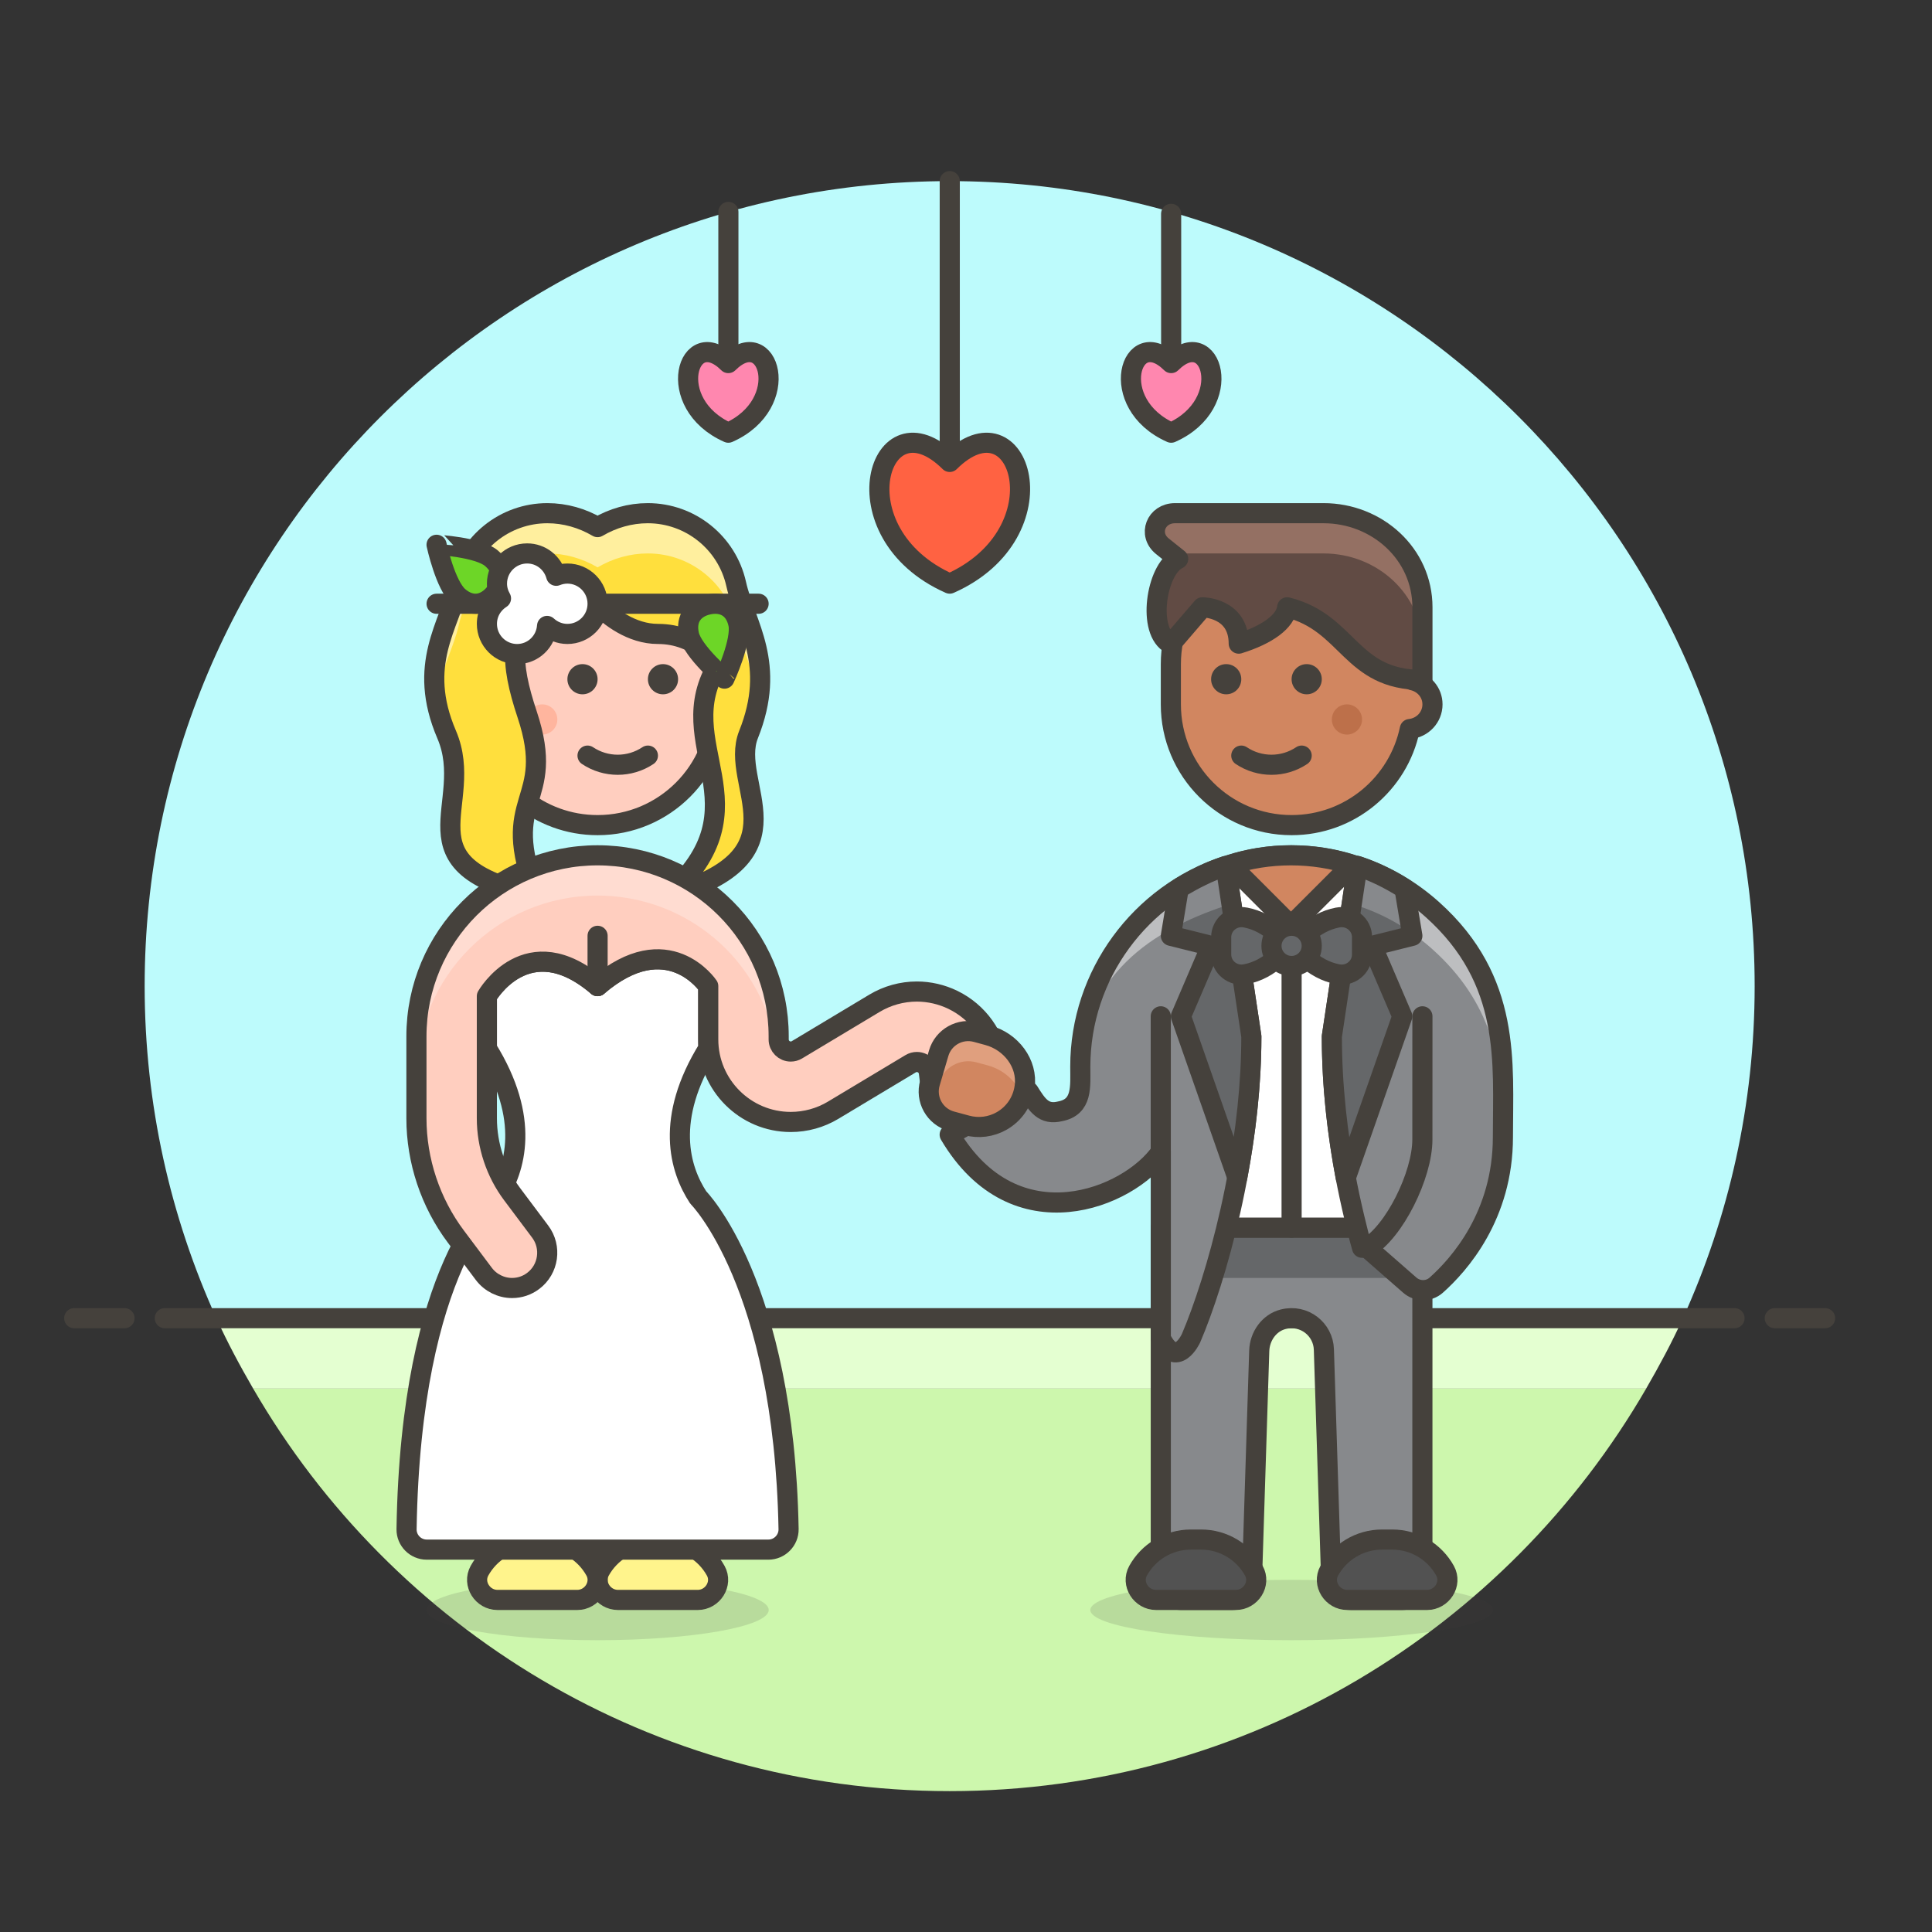 <?xml version="1.0" encoding="utf-8"?>
<!-- Generator: Adobe Illustrator 21.0.0, SVG Export Plug-In . SVG Version: 6.00 Build 0)  -->
<svg version="1.1" id="Layer_1" xmlns="http://www.w3.org/2000/svg" xmlns:xlink="http://www.w3.org/1999/xlink" x="0px" y="0px"
	 width="96px" height="96px" viewBox="0 0 96 96" enable-background="new 0 0 96 96" xml:space="preserve">
<rect x="0" y="0" width="96" height="96" fill="#333333" stroke="none"/>
<g>
	<g>
		<path fill="#CDF7AD" d="M47.188,89c14.798,0,27.69-8.053,34.608-20H12.581C19.498,80.947,32.391,89,47.188,89z"/>
		<path fill="#E4FFD1" d="M10.752,65.5c0.546,1.204,1.17,2.363,1.828,3.5h69.215c0.658-1.137,1.282-2.296,1.828-3.5H10.752z"/>
	</g>
	<path fill="#BDFBFC" d="M87.188,49c0-22.091-17.909-40-40-40s-40,17.909-40,40c0,5.885,1.282,11.468,3.564,16.5h72.872
		C85.907,60.468,87.188,54.885,87.188,49z"/>
	<g>
		
			<line fill="none" stroke="#45413C" stroke-linecap="round" stroke-linejoin="round" stroke-miterlimit="10" x1="8.189" y1="65.5" x2="86.188" y2="65.5"/>
		
			<line fill="none" stroke="#45413C" stroke-linecap="round" stroke-linejoin="round" stroke-miterlimit="10" x1="3.688" y1="65.5" x2="6.188" y2="65.5"/>
		
			<line fill="none" stroke="#45413C" stroke-linecap="round" stroke-linejoin="round" stroke-miterlimit="10" x1="88.188" y1="65.5" x2="90.688" y2="65.5"/>
	</g>
</g>
<g>
	<path fill="#FFCEBF" stroke="#45413C" stroke-linecap="round" stroke-linejoin="round" stroke-miterlimit="10" d="M29.694,27
		c-3.314,0-6,2.686-6,6v0.8c-0.566,0.119-1,0.598-1,1.2c0,0.646,0.497,1.16,1.126,1.225C24.385,38.951,26.8,41,29.694,41
		c3.314,0,6-2.686,6-6v-2C35.694,29.686,33.007,27,29.694,27z"/>
	<circle fill="#45413C" cx="28.944" cy="33.75" r="0.75"/>
	<circle fill="#45413C" cx="32.944" cy="33.75" r="0.75"/>
	<circle fill="#FFB59E" cx="26.944" cy="35.75" r="0.75"/>
	<path fill="none" stroke="#45413C" stroke-linecap="round" stroke-linejoin="round" stroke-miterlimit="10" d="M29.194,37.546
		c0.908,0.606,2.092,0.606,3,0"/>
	<ellipse opacity="0.15" fill="#45413C" cx="29.697" cy="80" rx="8.5" ry="1.5"/>
	<path fill="#FFF48C" stroke="#45413C" stroke-linecap="round" stroke-linejoin="round" stroke-miterlimit="10" d="M30.708,79.5
		c-0.744,0-1.257-0.799-0.897-1.451c0.511-0.924,1.496-1.549,2.627-1.549h0.5c1.131,0,2.115,0.626,2.627,1.549
		c0.36,0.651-0.153,1.451-0.897,1.451H30.708z"/>
	<path fill="#FFF48C" stroke="#45413C" stroke-linecap="round" stroke-linejoin="round" stroke-miterlimit="10" d="M24.722,79.5
		c-0.744,0-1.257-0.799-0.897-1.451c0.511-0.924,1.496-1.549,2.627-1.549h0.5c1.131,0,2.115,0.626,2.627,1.549
		c0.36,0.651-0.153,1.451-0.897,1.451H24.722z"/>
	<path fill="#FFFFFF" stroke="#45413C" stroke-linecap="round" stroke-linejoin="round" stroke-miterlimit="10" d="M21.204,77
		h16.977c0.557,0,1.013-0.462,1.003-1.019C38.958,63.764,34.694,59.5,34.694,59.5c-0.922-1.411-1.671-3.9,0.5-7.401V49
		c0,0-2.001-2.998-5.5-0.002c-3.499-2.995-5.5,0.502-5.5,0.502v2.599c2.171,3.501,1.422,5.99,0.5,7.401c0,0-4.281,3.33-4.492,16.485
		C20.193,76.541,20.647,77,21.204,77z"/>
	<path fill="#FFDF3D" d="M36.58,29.019c-0.459-2.056-2.284-3.519-4.391-3.519c-0.881,0-1.739,0.247-2.496,0.692
		c-0.757-0.445-1.615-0.692-2.496-0.692c-2.107,0-3.932,1.462-4.391,3.519C22.348,31.074,20.694,33,22.194,36.5s-2.5,6.5,4.5,8
		c-2-5,1-4.5-0.5-9c-0.852-2.554-1-4.5,1-4.5c1.313,0,1.901-0.357,2.5-0.949c0.599,0.592,1.687,1.449,3,1.449c2,0,3,1.5,3,1.5
		c-2.5,4,2.5,7-2.5,11.5c7-2,3-5.5,4-8C38.608,32.965,37.039,31.074,36.58,29.019z"/>
	<g>
		<path fill="#FFEF9E" d="M22.807,31.019c0.459-2.056,2.284-3.519,4.391-3.519c0.881,0,1.739,0.247,2.496,0.692
			c0.757-0.445,1.615-0.692,2.496-0.692c2.107,0,3.932,1.462,4.391,3.519c0.263,1.178,0.888,2.303,1.11,3.713
			c0.383-2.456-0.734-4.03-1.11-5.713c-0.459-2.056-2.284-3.519-4.391-3.519c-0.881,0-1.739,0.247-2.496,0.692
			c-0.757-0.445-1.615-0.692-2.496-0.692c-2.107,0-3.932,1.462-4.391,3.519c-0.375,1.68-1.547,3.275-1.144,5.713
			C21.895,33.325,22.545,32.192,22.807,31.019z"/>
	</g>
	<path fill="none" stroke="#45413C" stroke-linecap="round" stroke-linejoin="round" stroke-miterlimit="10" d="M36.58,29.019
		c-0.459-2.056-2.284-3.519-4.391-3.519c-0.881,0-1.739,0.247-2.496,0.692c-0.757-0.445-1.615-0.692-2.496-0.692
		c-2.107,0-3.932,1.462-4.391,3.519C22.348,31.074,20.694,33,22.194,36.5s-2.5,6.5,4.5,8c-2-5,1-4.5-0.5-9c-0.852-2.554-1-4.5,1-4.5
		c1.313,0,1.901-0.357,2.5-0.949c0.599,0.592,1.687,1.449,3,1.449c2,0,3,1.5,3,1.5c-2.5,4,2.5,7-2.5,11.5c7-2,3-5.5,4-8
		C38.608,32.965,37.039,31.074,36.58,29.019z"/>
	
		<line fill="none" stroke="#45413C" stroke-linecap="round" stroke-linejoin="round" stroke-miterlimit="10" x1="37.694" y1="30" x2="21.694" y2="30"/>
	<path fill="#6DD627" stroke="#45413C" stroke-linecap="round" stroke-linejoin="round" stroke-miterlimit="10" d="M34.234,31.535
		c-0.185-0.847,0.281-1.347,0.959-1.495c0.678-0.148,1.31,0.112,1.495,0.959c0.185,0.847-0.691,2.722-0.691,2.722
		S34.42,32.382,34.234,31.535z"/>
	<path fill="#6DD627" stroke="#45413C" stroke-linecap="round" stroke-linejoin="round" stroke-miterlimit="10" d="M24.421,27.74
		c0.661,0.562,0.593,1.242,0.143,1.771s-1.11,0.705-1.771,0.143c-0.661-0.562-1.1-2.584-1.1-2.584S23.761,27.179,24.421,27.74z"/>
	<path fill="#FFFFFF" stroke="#45413C" stroke-linecap="round" stroke-linejoin="round" stroke-miterlimit="10" d="M28.194,28.5
		c-0.197,0-0.385,0.04-0.558,0.11c-0.173-0.638-0.75-1.11-1.442-1.11c-0.829,0-1.5,0.672-1.5,1.5c0,0.269,0.076,0.517,0.2,0.735
		c-0.42,0.266-0.7,0.731-0.7,1.265c0,0.828,0.671,1.5,1.5,1.5c0.794,0,1.436-0.618,1.49-1.398c0.267,0.245,0.62,0.398,1.01,0.398
		c0.829,0,1.5-0.672,1.5-1.5S29.022,28.5,28.194,28.5z"/>
	<path fill="#FFCEBF" d="M49.68,53.282l-0.053-0.421c-0.172-1.38-1.023-2.567-2.274-3.177c-0.558-0.271-1.179-0.415-1.795-0.415
		c-0.74,0-1.469,0.202-2.108,0.585l-3.853,2.312c-0.091,0.055-0.196,0.084-0.305,0.084c-0.331,0-0.6-0.269-0.6-0.6V51.5
		c0-4.97-4.03-9-9-9c-4.97,0-9,4.03-9,9v0.75V53v2.566c0,2.107,0.696,4.195,1.96,5.88l1.39,1.854c0.329,0.438,0.853,0.7,1.401,0.7
		c0.382,0,0.745-0.121,1.05-0.351c0.771-0.578,0.928-1.677,0.35-2.449l-1.39-1.854c-0.813-1.084-1.261-2.426-1.261-3.78V49.5
		c0,0,2.001-3.498,5.5-0.502c3.499-2.995,5.5,0.002,5.5,0.002v2.5v0.15c0,2.261,1.839,4.1,4.1,4.1c0.743,0,1.473-0.202,2.108-0.584
		l3.848-2.309c0.095-0.057,0.202-0.087,0.311-0.087c0.091,0,0.18,0.021,0.263,0.061c0.183,0.089,0.307,0.263,0.332,0.464
		l0.053,0.422c0.108,0.875,0.851,1.535,1.726,1.535c0.077,0,0.155-0.006,0.229-0.016C49.118,55.116,49.8,54.239,49.68,53.282z"/>
	<g>
		<path fill="#FFDCD1" d="M38.694,51.5c0-4.97-4.03-9-9-9s-9,4.03-9,9c0,0.731,0,1.269,0,2c0-4.97,4.03-9,9-9
			c4.057,0,7.726,2.73,8.73,6.858c0.022,0.093,0.109,0.155,0.203,0.147L38.694,51.5z"/>
	</g>
	<path fill="none" stroke="#45413C" stroke-linecap="round" stroke-linejoin="round" stroke-miterlimit="10" d="M49.68,53.282
		l-0.053-0.421c-0.172-1.38-1.023-2.567-2.274-3.177c-0.558-0.271-1.179-0.415-1.795-0.415c-0.74,0-1.469,0.202-2.108,0.585
		l-3.853,2.312c-0.091,0.055-0.196,0.084-0.305,0.084c-0.331,0-0.6-0.269-0.6-0.6V51.5c0-4.97-4.03-9-9-9c-4.97,0-9,4.03-9,9v0.75
		V53v2.566c0,2.107,0.696,4.195,1.96,5.88l1.39,1.854c0.329,0.438,0.853,0.7,1.401,0.7c0.382,0,0.745-0.121,1.05-0.351
		c0.771-0.578,0.928-1.677,0.35-2.449l-1.39-1.854c-0.813-1.084-1.261-2.426-1.261-3.78V49.5c0,0,2.001-3.498,5.5-0.502
		c3.499-2.995,5.5,0.002,5.5,0.002v2.5v0.15c0,2.261,1.839,4.1,4.1,4.1c0.743,0,1.473-0.202,2.108-0.584l3.848-2.309
		c0.095-0.057,0.202-0.087,0.311-0.087c0.091,0,0.18,0.021,0.263,0.061c0.183,0.089,0.307,0.263,0.332,0.464l0.053,0.422
		c0.108,0.875,0.851,1.535,1.726,1.535c0.077,0,0.155-0.006,0.229-0.016C49.118,55.116,49.8,54.239,49.68,53.282z"/>
	
		<line fill="none" stroke="#45413C" stroke-linecap="round" stroke-linejoin="round" stroke-miterlimit="10" x1="29.694" y1="46.5" x2="29.694" y2="49"/>
	
		<line fill="none" stroke="#45413C" stroke-linecap="round" stroke-linejoin="round" stroke-miterlimit="10" x1="47.193" y1="9" x2="47.193" y2="22.953"/>
	<path fill="#FF6242" stroke="#45413C" stroke-linecap="round" stroke-linejoin="round" stroke-miterlimit="10" d="M47.19,29
		c-5.679-2.521-3.515-9.532,0-6.047C50.705,19.468,52.873,26.477,47.19,29z"/>
	
		<line fill="none" stroke="#45413C" stroke-linecap="round" stroke-linejoin="round" stroke-miterlimit="10" x1="36.193" y1="10.531" x2="36.193" y2="18.041"/>
	<path fill="#FF87AF" stroke="#45413C" stroke-linecap="round" stroke-linejoin="round" stroke-miterlimit="10" d="M36.19,21.5
		c-3.249-1.442-2.011-5.453,0-3.459C38.201,16.047,39.441,20.057,36.19,21.5z"/>
	
		<line fill="none" stroke="#45413C" stroke-linecap="round" stroke-linejoin="round" stroke-miterlimit="10" x1="58.193" y1="10.625" x2="58.195" y2="18.041"/>
	<path fill="#FF87AF" stroke="#45413C" stroke-linecap="round" stroke-linejoin="round" stroke-miterlimit="10" d="M58.195,21.5
		c3.249-1.442,2.011-5.453,0-3.459C56.184,16.047,54.944,20.057,58.195,21.5z"/>
	<g>
		<path fill="#D18660" stroke="#45413C" stroke-linecap="round" stroke-linejoin="round" stroke-miterlimit="10" d="M64.179,27
			c3.314,0,6,2.686,6,6v0.8c0.566,0.119,1,0.598,1,1.2c0,0.646-0.497,1.16-1.126,1.225C69.487,38.951,67.073,41,64.179,41
			c-3.314,0-6-2.686-6-6v-2C58.179,29.686,60.865,27,64.179,27z"/>
		<ellipse opacity="0.15" fill="#45413C" cx="64.178" cy="80" rx="10" ry="1.5"/>
		<g>
			<path fill="#87898C" d="M57.679,61v17.5c0,0.552,0.447,1,0.999,1h2.531c0.54,0,0.982-0.429,1-0.968l0.362-11.411
				c0.023-0.723,0.492-1.393,1.193-1.569c1.043-0.262,1.987,0.501,2.019,1.503l0.364,11.477c0.017,0.54,0.46,0.968,0.999,0.968
				h2.531c0.552,0,1-0.448,1.001-1V61H57.679z"/>
			<rect x="57.679" y="61" fill="#656769" width="13" height="2.5"/>
			<path fill="none" stroke="#45413C" stroke-linecap="round" stroke-linejoin="round" stroke-miterlimit="10" d="M57.679,61v17.5
				c0,0.552,0.447,1,0.999,1h2.531c0.54,0,0.982-0.429,1-0.968l0.362-11.411c0.023-0.723,0.492-1.393,1.193-1.569
				c1.043-0.262,1.987,0.501,2.019,1.503l0.364,11.477c0.017,0.54,0.46,0.968,0.999,0.968h2.531c0.552,0,1-0.448,1.001-1V61H57.679z
				"/>
		</g>
		<path fill="#525252" stroke="#45413C" stroke-linecap="round" stroke-linejoin="round" stroke-miterlimit="10" d="M70.907,79.5
			c0.744,0,1.257-0.799,0.897-1.451c-0.511-0.924-1.496-1.549-2.627-1.549h-0.5c-1.131,0-2.115,0.626-2.627,1.549
			c-0.36,0.651,0.153,1.451,0.897,1.451H70.907z"/>
		<path fill="#525252" stroke="#45413C" stroke-linecap="round" stroke-linejoin="round" stroke-miterlimit="10" d="M61.407,79.5
			c0.744,0,1.257-0.799,0.897-1.451c-0.511-0.924-1.496-1.549-2.627-1.549h-0.5c-1.131,0-2.115,0.626-2.627,1.549
			c-0.36,0.651,0.153,1.451,0.897,1.451H61.407z"/>
		<path fill="#FFFFFF" stroke="#45413C" stroke-linecap="round" stroke-linejoin="round" stroke-miterlimit="10" d="M67.419,61
			h-6.48l-0.03-17.95c1.02-0.36,2.12-0.55,3.27-0.55c1.15,0,2.25,0.19,3.27,0.55L67.419,61z"/>
		
			<line fill="none" stroke="#45413C" stroke-linecap="round" stroke-linejoin="round" stroke-miterlimit="10" x1="64.179" y1="46" x2="64.179" y2="61"/>
		<g>
			<path fill="#D18660" stroke="#45413C" stroke-linecap="round" stroke-linejoin="round" stroke-miterlimit="10" d="M67.179,42.969
				c-0.956-0.304-1.975-0.469-3.032-0.469c-1.057,0-2.075,0.164-3.031,0.468L64.147,46L67.179,42.969z"/>
		</g>
		<path fill="#87898C" d="M62.179,51.5c0,5.945-1.767,12.124-3,15c0,0-0.72,1.57-1.5,0v-9.26c-1.569,2.277-7.238,4.639-10.49-0.86
			l3.93-2.14c0.413,0.661,0.737,1.185,1.56,0.98c1.119-0.216,1-1.22,1-2.22c0-4.568,2.98-8.574,7.23-9.97v0.02L62.179,51.5z"/>
		<path fill="#BDBEC0" d="M53.681,53.437c0.028-4.527,2.998-7.047,7.228-8.437h0.293l-0.293-1.95v-0.02
			c-4.25,1.396-7.23,5.402-7.23,9.97C53.679,53.147,53.681,53.292,53.681,53.437z"/>
		<path fill="none" stroke="#45413C" stroke-linecap="round" stroke-linejoin="round" stroke-miterlimit="10" d="M62.179,51.5
			c0,5.945-1.767,12.124-3,15c0,0-0.72,1.57-1.5,0v-9.26c-1.569,2.277-7.238,4.639-10.49-0.86l3.93-2.14
			c0.413,0.661,0.737,1.185,1.56,0.98c1.119-0.216,1-1.22,1-2.22c0-4.568,2.98-8.574,7.23-9.97v0.02L62.179,51.5z"/>
		<path fill="#87898C" d="M71.179,45.2c-1.07-0.96-2.33-1.71-3.73-2.17v0.02l-1.27,8.45c0,3.55,0.58,6.88,1.24,9.5
			c0.08,0.35,0.17,0.68,0.26,1c0.108,0,0.19,0.027,0.29,0.035l2.081,1.822c0.375,0.328,0.939,0.336,1.312,0.005
			c1.145-1.018,3.317-3.457,3.317-7.362C74.679,52.792,75.109,48.726,71.179,45.2z"/>
		<path fill="#BDBEC0" d="M67.449,45c1.4,0.46,2.66,1.21,3.73,2.17c2.945,2.642,3.442,5.589,3.505,8.46
			c0.035-3.467,0.12-7.178-3.505-10.43c-1.07-0.96-2.33-1.71-3.73-2.17v0.02L67.156,45H67.449z"/>
		<path fill="none" stroke="#45413C" stroke-linecap="round" stroke-linejoin="round" stroke-miterlimit="10" d="M71.179,45.2
			c-1.07-0.96-2.33-1.71-3.73-2.17v0.02l-1.27,8.45c0,3.55,0.58,6.88,1.24,9.5c0.08,0.35,0.17,0.68,0.26,1
			c0.108,0,0.19,0.027,0.29,0.035l2.081,1.822c0.375,0.328,0.939,0.336,1.312,0.005c1.145-1.018,3.317-3.457,3.317-7.362
			C74.679,52.792,75.109,48.726,71.179,45.2z"/>
		
			<line fill="none" stroke="#45413C" stroke-linecap="round" stroke-linejoin="round" stroke-miterlimit="10" x1="57.678" y1="50.5" x2="57.678" y2="57.24"/>
		<circle fill="#45413C" cx="64.929" cy="33.75" r="0.75"/>
		<circle fill="#45413C" cx="60.929" cy="33.75" r="0.75"/>
		<circle fill="#BD704A" cx="66.929" cy="35.75" r="0.75"/>
		<path fill="none" stroke="#45413C" stroke-linecap="round" stroke-linejoin="round" stroke-miterlimit="10" d="M64.679,37.546
			c-0.908,0.606-2.092,0.606-3,0"/>
		<path fill="#D18660" d="M48.033,55.919c0.592,0.161,1.213,0.082,1.745-0.223c0.619-0.355,1.035-0.966,1.136-1.688
			c0.164-1.172-0.683-2.256-1.825-2.565l-0.575-0.156c-0.804-0.218-1.636,0.246-1.871,1.046l-0.433,1.47
			c-0.243,0.824,0.239,1.687,1.068,1.912L48.033,55.919z"/>
		<path fill="#E09F7E" d="M46.644,53.832c0.236-0.799,1.067-1.264,1.871-1.046l0.575,0.156c0.793,0.215,1.435,0.807,1.704,1.539
			c0.055-0.152,0.099-0.309,0.122-0.473c0.164-1.172-0.683-2.256-1.825-2.565l-0.575-0.156c-0.804-0.218-1.635,0.246-1.871,1.046
			l-0.433,1.47c-0.116,0.393-0.063,0.792,0.109,1.129L46.644,53.832z"/>
		<path fill="none" stroke="#45413C" stroke-linecap="round" stroke-linejoin="round" stroke-miterlimit="10" d="M48.033,55.919
			c0.592,0.161,1.213,0.082,1.745-0.223c0.619-0.355,1.035-0.966,1.136-1.688c0.164-1.172-0.683-2.256-1.825-2.565l-0.575-0.156
			c-0.804-0.218-1.636,0.246-1.871,1.046l-0.433,1.47c-0.243,0.824,0.239,1.687,1.068,1.912L48.033,55.919z"/>
		<path fill="#614B44" d="M58.179,32c-1.203-0.602-0.729-3.722,0.364-4.229l-0.782-0.626c-0.738-0.59-0.321-1.645,0.625-1.645h7.378
			c2.658,0,4.916,2.019,4.916,4.677v3.61c-3.61,0-3.636-2.839-6.721-3.61c-0.079,0.701-0.977,1.361-2.407,1.805
			c0-1.805-1.805-1.805-1.805-1.805L58.179,32z"/>
		<g>
			<path fill="#947063" d="M65.763,25.5h-7.377c-0.945,0-1.363,1.054-0.625,1.645l0.471,0.377c0.052-0.007,0.098-0.022,0.154-0.022
				h7.377c2.659,0,4.916,2.019,4.916,4.677v-2C70.679,27.519,68.422,25.5,65.763,25.5z"/>
		</g>
		<path fill="none" stroke="#45413C" stroke-linecap="round" stroke-linejoin="round" stroke-miterlimit="10" d="M58.179,32
			c-1.203-0.602-0.729-3.722,0.364-4.229l-0.782-0.626c-0.738-0.59-0.321-1.645,0.625-1.645h7.378c2.658,0,4.916,2.019,4.916,4.677
			v3.61c-3.61,0-3.636-2.839-6.721-3.61c-0.079,0.701-0.977,1.361-2.407,1.805c0-1.805-1.805-1.805-1.805-1.805L58.179,32z"/>
		<path fill="#656769" d="M68.179,47l2-0.5l-0.391-2.345c-0.726-0.464-1.505-0.852-2.338-1.126L66.179,51.5
			c0,2.507,0.291,4.906,0.692,7.023l2.808-8.023L68.179,47z"/>
		<path fill="#87898C" d="M70.159,46.36c-0.82-0.58-1.73-1.04-2.71-1.36h-0.29l0.29-1.97c0.894,0.298,1.53,0.624,2.34,1.12
			L70.159,46.36z"/>
		<path fill="none" stroke="#45413C" stroke-linecap="round" stroke-linejoin="round" stroke-miterlimit="10" d="M68.179,47l2-0.5
			l-0.391-2.345c-0.726-0.464-1.505-0.852-2.338-1.126L66.179,51.5c0,2.507,0.291,4.906,0.692,7.023l2.808-8.023L68.179,47z"/>
		<path fill="none" stroke="#45413C" stroke-linecap="round" stroke-linejoin="round" stroke-miterlimit="10" d="M70.679,50.5
			l-0.002,6.123c0,1.767-1.403,4.607-2.748,5.377"/>
		<path fill="#656769" d="M62.179,51.5c0,2.38-0.28,4.78-0.7,7l-2.8-8l1.5-3.5l-2-0.5l0.39-2.35c0.18-0.11,0.37-0.23,0.56-0.33
			c0.18-0.1,0.37-0.2,0.559-0.29c0.4-0.2,0.8-0.36,1.22-0.5v0.02L62.179,51.5z"/>
		<path fill="#87898C" d="M61.199,45h-0.29c-0.96,0.32-1.86,0.69-2.67,1.14l0.33-1.99c0.98-0.6,1.635-0.885,2.34-1.12v0.02
			L61.199,45z"/>
		<path fill="none" stroke="#45413C" stroke-linecap="round" stroke-linejoin="round" stroke-miterlimit="10" d="M62.179,51.5
			c0,2.38-0.28,4.78-0.7,7l-2.8-8l1.5-3.5l-2-0.5l0.39-2.35c0.18-0.11,0.37-0.23,0.56-0.33c0.18-0.1,0.37-0.2,0.559-0.29
			c0.4-0.2,0.8-0.36,1.22-0.5v0.02L62.179,51.5z"/>
		<g>
			<path fill="#656769" stroke="#45413C" stroke-linejoin="round" stroke-miterlimit="10" d="M64.179,47l0.583-0.5
				c0.617-0.529,1.104-0.789,1.702-0.908c0.625-0.125,1.215,0.342,1.215,0.98v0.856c0,0.638-0.589,1.105-1.215,0.98
				c-0.599-0.119-1.085-0.379-1.702-0.908L64.179,47z"/>
			<path fill="#656769" stroke="#45413C" stroke-linejoin="round" stroke-miterlimit="10" d="M64.179,47l-0.583-0.5
				c-0.618-0.529-1.104-0.789-1.702-0.908c-0.625-0.125-1.214,0.342-1.214,0.98v0.856c0,0.638,0.589,1.105,1.214,0.98
				c0.598-0.119,1.085-0.379,1.702-0.908L64.179,47z"/>
			<circle fill="#656769" stroke="#45413C" stroke-linejoin="round" stroke-miterlimit="10" cx="64.179" cy="47" r="1"/>
		</g>
	</g>
</g>
</svg>
